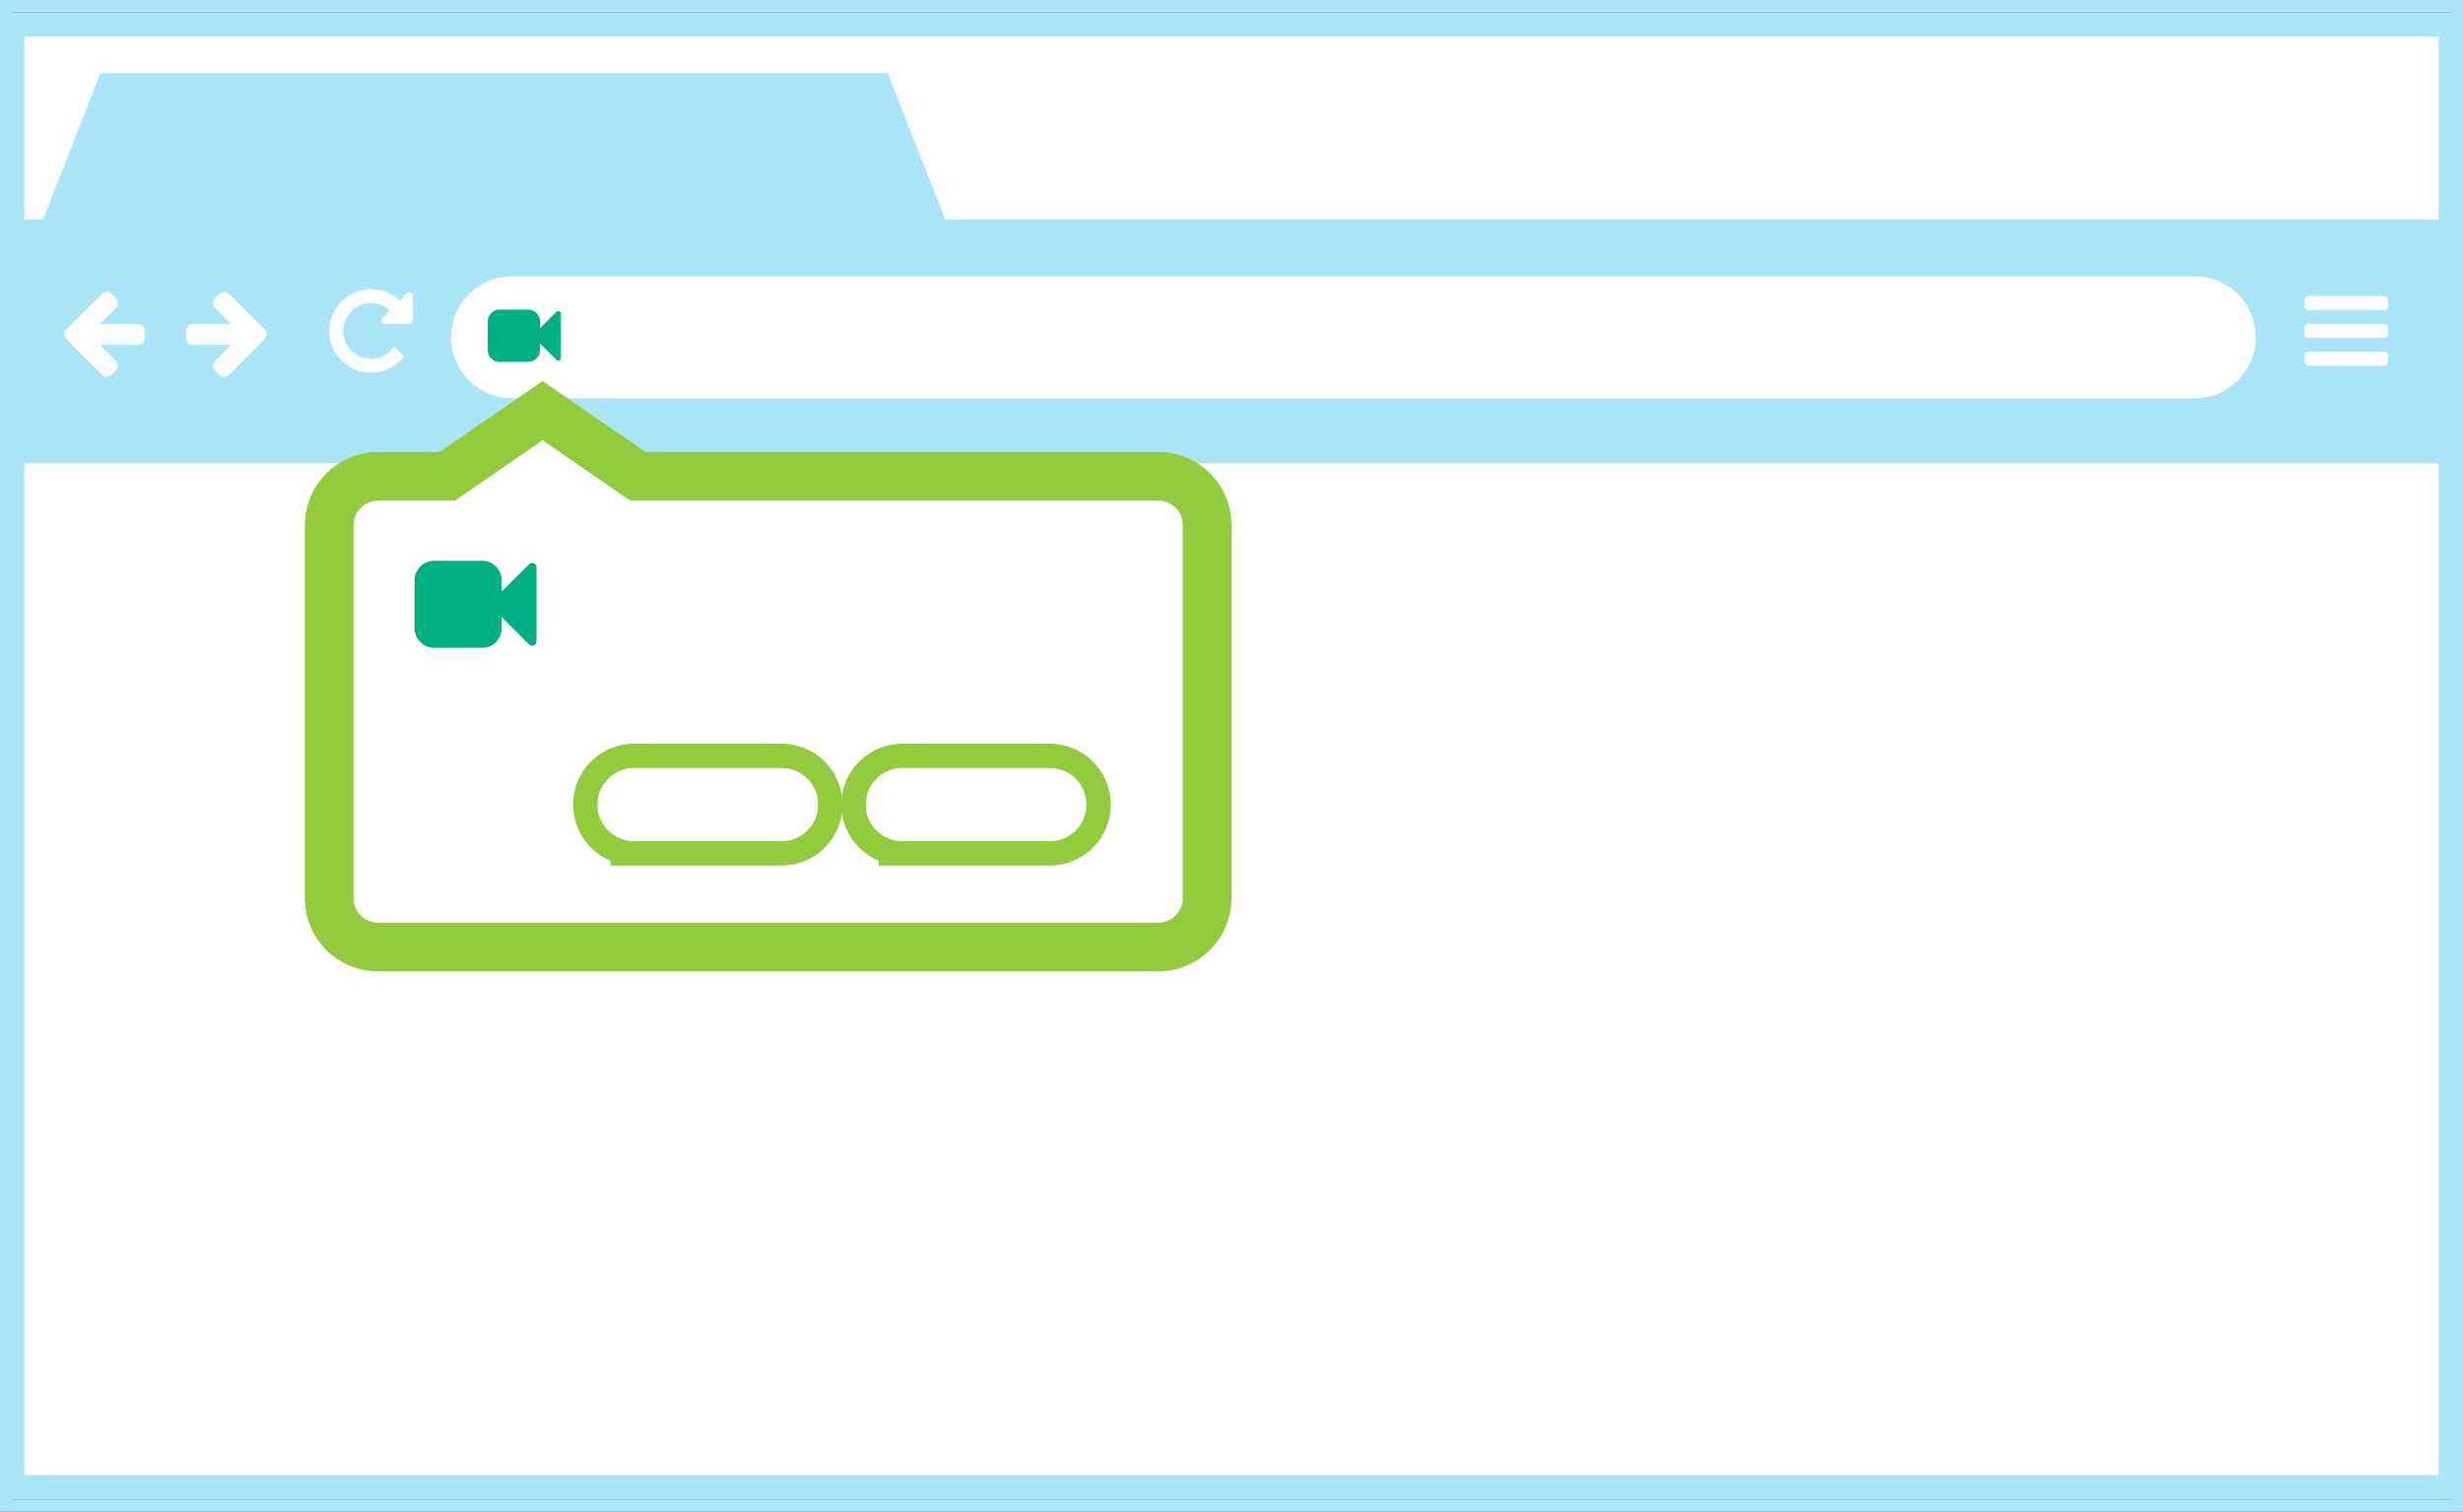 <?xml version="1.0" encoding="UTF-8" standalone="no"?>
<!-- This Source Code Form is subject to the terms of the Mozilla Public
   - License, v. 2.0. If a copy of the MPL was not distributed with this
   - file, You can obtain one at http://mozilla.org/MPL/2.0/. -->
<svg width="101px" height="62px" viewBox="0 0 101 62" version="1.1" xmlns="http://www.w3.org/2000/svg" xmlns:xlink="http://www.w3.org/1999/xlink" xmlns:sketch="http://www.bohemiancoding.com/sketch/ns">
    <rect x="0" y="0" width="101" height="62" fill="#333333" stroke="none"/>
    <title>Group 16 Copy</title>
    <desc>Created with Sketch.</desc>
    <defs></defs>
    <g id="Page-1" stroke="none" stroke-width="1" fill="none" fill-rule="evenodd" sketch:type="MSPage">
        <g id="Group-16-Copy" sketch:type="MSLayerGroup">
            <rect id="Rectangle-59" stroke="#ABE6F8" fill="#FFFFFF" sketch:type="MSShapeGroup" x="0.5" y="1" width="100" height="60"></rect>
            <path d="M36.4,3 L39.02,9.667 L34.833,9.667 L5.688,9.667 L1.5,9.667 L4.12,3 L36.4,3 Z" id="Rectangle-50" fill="#AAE5F9" sketch:type="MSShapeGroup"></path>
            <rect id="Rectangle-51" fill="#AAE5F9" sketch:type="MSShapeGroup" x="0.5" y="9" width="100" height="10"></rect>
            <path d="M21.005,11.333 C19.621,11.333 18.5,12.443 18.5,13.833 L18.5,13.833 C18.5,15.214 19.625,16.333 21.006,16.333 L40.882,16.333 L90.003,16.333 C91.382,16.333 92.5,15.224 92.5,13.833 L92.5,13.833 C92.5,12.453 91.382,11.333 89.995,11.333 L21.005,11.333 Z" id="Rectangle-52" fill="#FFFFFF" sketch:type="MSShapeGroup"></path>
            <rect id="Rectangle-73" stroke="#ABE6F8" sketch:type="MSShapeGroup" x="0" y="0" width="101" height="62"></rect>
            <path d="M97.929,14.571 L97.929,14.857 C97.929,14.896 97.914,14.929 97.886,14.958 C97.858,14.986 97.824,15 97.786,15 L94.643,15 C94.604,15 94.571,14.986 94.542,14.958 C94.514,14.929 94.5,14.896 94.5,14.857 L94.5,14.571 C94.5,14.533 94.514,14.499 94.542,14.471 C94.571,14.443 94.604,14.429 94.643,14.429 L97.786,14.429 C97.824,14.429 97.858,14.443 97.886,14.471 C97.914,14.499 97.929,14.533 97.929,14.571 L97.929,14.571 Z M97.929,13.429 L97.929,13.714 C97.929,13.753 97.914,13.786 97.886,13.815 C97.858,13.843 97.824,13.857 97.786,13.857 L94.643,13.857 C94.604,13.857 94.571,13.843 94.542,13.815 C94.514,13.786 94.5,13.753 94.5,13.714 L94.5,13.429 C94.5,13.39 94.514,13.356 94.542,13.328 C94.571,13.3 94.604,13.286 94.643,13.286 L97.786,13.286 C97.824,13.286 97.858,13.3 97.886,13.328 C97.914,13.356 97.929,13.39 97.929,13.429 L97.929,13.429 Z M97.929,12.286 L97.929,12.571 C97.929,12.61 97.914,12.644 97.886,12.672 C97.858,12.7 97.824,12.714 97.786,12.714 L94.643,12.714 C94.604,12.714 94.571,12.7 94.542,12.672 C94.514,12.644 94.5,12.61 94.5,12.571 L94.5,12.286 C94.5,12.247 94.514,12.214 94.542,12.185 C94.571,12.157 94.604,12.143 94.643,12.143 L97.786,12.143 C97.824,12.143 97.858,12.157 97.886,12.185 C97.914,12.214 97.929,12.247 97.929,12.286 L97.929,12.286 Z" id="-7" fill="#FFFFFF" sketch:type="MSShapeGroup"></path>
            <path d="M5.929,13.571 L5.929,13.857 C5.929,13.936 5.904,14.003 5.856,14.059 C5.808,14.115 5.745,14.143 5.667,14.143 L4.096,14.143 L4.75,14.799 C4.807,14.853 4.835,14.92 4.835,15 C4.835,15.08 4.807,15.147 4.75,15.201 L4.583,15.371 C4.528,15.426 4.461,15.453 4.382,15.453 C4.304,15.453 4.237,15.426 4.179,15.371 L2.725,13.915 C2.67,13.86 2.643,13.793 2.643,13.714 C2.643,13.637 2.67,13.569 2.725,13.511 L4.179,12.06 C4.235,12.004 4.303,11.975 4.382,11.975 C4.459,11.975 4.526,12.004 4.583,12.06 L4.75,12.225 C4.807,12.282 4.835,12.35 4.835,12.429 C4.835,12.507 4.807,12.575 4.75,12.632 L4.096,13.286 L5.667,13.286 C5.745,13.286 5.808,13.314 5.856,13.369 C5.904,13.425 5.929,13.493 5.929,13.571 L5.929,13.571 Z" id="Type-something-13" fill="#FFFFFF" sketch:type="MSShapeGroup"></path>
            <path d="M10.929,13.571 L10.929,13.857 C10.929,13.936 10.904,14.003 10.856,14.059 C10.808,14.115 10.745,14.143 10.667,14.143 L9.096,14.143 L9.75,14.799 C9.807,14.853 9.835,14.92 9.835,15 C9.835,15.08 9.807,15.147 9.75,15.201 L9.583,15.371 C9.528,15.426 9.461,15.453 9.382,15.453 C9.304,15.453 9.237,15.426 9.179,15.371 L7.725,13.915 C7.67,13.86 7.643,13.793 7.643,13.714 C7.643,13.637 7.67,13.569 7.725,13.511 L9.179,12.06 C9.235,12.004 9.303,11.975 9.382,11.975 C9.459,11.975 9.526,12.004 9.583,12.06 L9.75,12.225 C9.807,12.282 9.835,12.35 9.835,12.429 C9.835,12.507 9.807,12.575 9.75,12.632 L9.096,13.286 L10.667,13.286 C10.745,13.286 10.808,13.314 10.856,13.369 C10.904,13.425 10.929,13.493 10.929,13.571 L10.929,13.571 Z" id="Type-something-14" fill="#FFFFFF" sketch:type="MSShapeGroup" transform="translate(9.286, 13.714) scale(-1, 1) translate(-9.286, -13.714) "></path>
            <path d="M16.929,12.143 L16.929,13.143 C16.929,13.182 16.914,13.215 16.886,13.243 C16.858,13.272 16.824,13.286 16.786,13.286 L15.786,13.286 C15.723,13.286 15.679,13.256 15.654,13.196 C15.629,13.138 15.639,13.087 15.685,13.042 L15.993,12.734 C15.773,12.531 15.513,12.429 15.214,12.429 C15.06,12.429 14.912,12.459 14.771,12.519 C14.631,12.579 14.509,12.661 14.406,12.763 C14.304,12.866 14.222,12.988 14.162,13.128 C14.102,13.269 14.071,13.417 14.071,13.571 C14.071,13.726 14.102,13.874 14.162,14.015 C14.222,14.155 14.304,14.277 14.406,14.379 C14.509,14.482 14.631,14.564 14.771,14.624 C14.912,14.684 15.06,14.714 15.214,14.714 C15.391,14.714 15.559,14.676 15.717,14.598 C15.874,14.521 16.007,14.411 16.116,14.27 C16.126,14.255 16.144,14.246 16.167,14.243 C16.188,14.243 16.207,14.25 16.223,14.263 L16.529,14.571 C16.542,14.583 16.549,14.599 16.55,14.617 C16.551,14.636 16.545,14.653 16.533,14.667 C16.371,14.864 16.175,15.016 15.944,15.124 C15.714,15.232 15.47,15.286 15.214,15.286 C14.982,15.286 14.76,15.24 14.549,15.15 C14.338,15.059 14.156,14.937 14.002,14.783 C13.849,14.63 13.727,14.448 13.636,14.237 C13.545,14.025 13.5,13.804 13.5,13.571 C13.5,13.339 13.545,13.118 13.636,12.906 C13.727,12.695 13.849,12.513 14.002,12.359 C14.156,12.206 14.338,12.084 14.549,11.993 C14.76,11.903 14.982,11.857 15.214,11.857 C15.433,11.857 15.645,11.898 15.849,11.981 C16.054,12.064 16.236,12.18 16.395,12.33 L16.685,12.042 C16.728,11.996 16.781,11.986 16.842,12.011 C16.9,12.036 16.929,12.08 16.929,12.143 L16.929,12.143 Z" id="-5" fill="#FFFFFF" sketch:type="MSShapeGroup"></path>
        </g>
        <path d="M26.159,19.537 L47.5,19.537 C48.61,19.537 49.5,20.429 49.5,21.53 L49.5,36.849 C49.5,37.938 48.605,38.843 47.5,38.843 L15.5,38.843 C14.39,38.843 13.5,37.95 13.5,36.849 L13.5,21.53 C13.5,20.442 14.395,19.537 15.5,19.537 L18.341,19.537 L22.25,16.843 L26.159,19.537 Z" id="Rectangle-59-Copy" stroke="#92CB3E" stroke-width="2" fill="#FFFFFF" sketch:type="MSShapeGroup"></path>
        <path d="M37.01,31 C35.9,31 35,31.888 35,33 L35,33 C35,34.105 35.893,35 36.997,35 L36.036,35 C37.143,35 38.936,35 40.033,35 L43.053,35 C44.156,35 45.05,34.112 45.05,33 L45.05,33 C45.05,31.895 44.158,31 43.04,31 L37.01,31 Z" id="Rectangle-54-Copy" stroke="#92CB3E" fill="#FFFFFF" sketch:type="MSShapeGroup"></path>
        <path d="M26.01,31 C24.9,31 24,31.888 24,33 L24,33 C24,34.105 24.893,35 25.997,35 L25.036,35 C26.143,35 27.936,35 29.033,35 L32.053,35 C33.156,35 34.05,34.112 34.05,33 L34.05,33 C34.05,31.895 33.158,31 32.04,31 L26.01,31 Z" id="Rectangle-55-Copy" stroke="#92CB3E" fill="#FFFFFF" sketch:type="MSShapeGroup"></path>
        <path d="M22,23.268 L22,26.304 C22,26.382 21.964,26.437 21.891,26.468 C21.867,26.477 21.844,26.482 21.821,26.482 C21.771,26.482 21.729,26.464 21.696,26.429 L20.571,25.305 L20.571,25.768 C20.571,25.989 20.493,26.178 20.336,26.336 C20.178,26.493 19.989,26.571 19.768,26.571 L17.804,26.571 C17.582,26.571 17.393,26.493 17.236,26.336 C17.079,26.178 17,25.989 17,25.768 L17,23.804 C17,23.582 17.079,23.393 17.236,23.236 C17.393,23.079 17.582,23 17.804,23 L19.768,23 C19.989,23 20.178,23.079 20.336,23.236 C20.493,23.393 20.571,23.582 20.571,23.804 L20.571,24.264 L21.696,23.142 C21.729,23.107 21.771,23.089 21.821,23.089 C21.844,23.089 21.867,23.094 21.891,23.103 C21.964,23.135 22,23.19 22,23.268 L22,23.268 Z" id="-copy" fill="#00AF84" sketch:type="MSShapeGroup"></path>
        <path d="M23,12.861 L23,14.682 C23,14.729 22.978,14.762 22.935,14.781 C22.92,14.786 22.906,14.789 22.893,14.789 C22.863,14.789 22.838,14.779 22.818,14.757 L22.143,14.083 L22.143,14.361 C22.143,14.493 22.096,14.607 22.001,14.701 C21.907,14.796 21.794,14.843 21.661,14.843 L20.482,14.843 C20.349,14.843 20.236,14.796 20.141,14.701 C20.047,14.607 20,14.493 20,14.361 L20,13.182 C20,13.049 20.047,12.936 20.141,12.841 C20.236,12.747 20.349,12.7 20.482,12.7 L21.661,12.7 C21.794,12.7 21.907,12.747 22.001,12.841 C22.096,12.936 22.143,13.049 22.143,13.182 L22.143,13.458 L22.818,12.785 C22.838,12.764 22.863,12.754 22.893,12.754 C22.906,12.754 22.92,12.756 22.935,12.762 C22.978,12.781 23,12.814 23,12.861 L23,12.861 Z" id="Type-something-15-Copy" fill="#00AF84" sketch:type="MSShapeGroup"></path>
    </g>
</svg>
